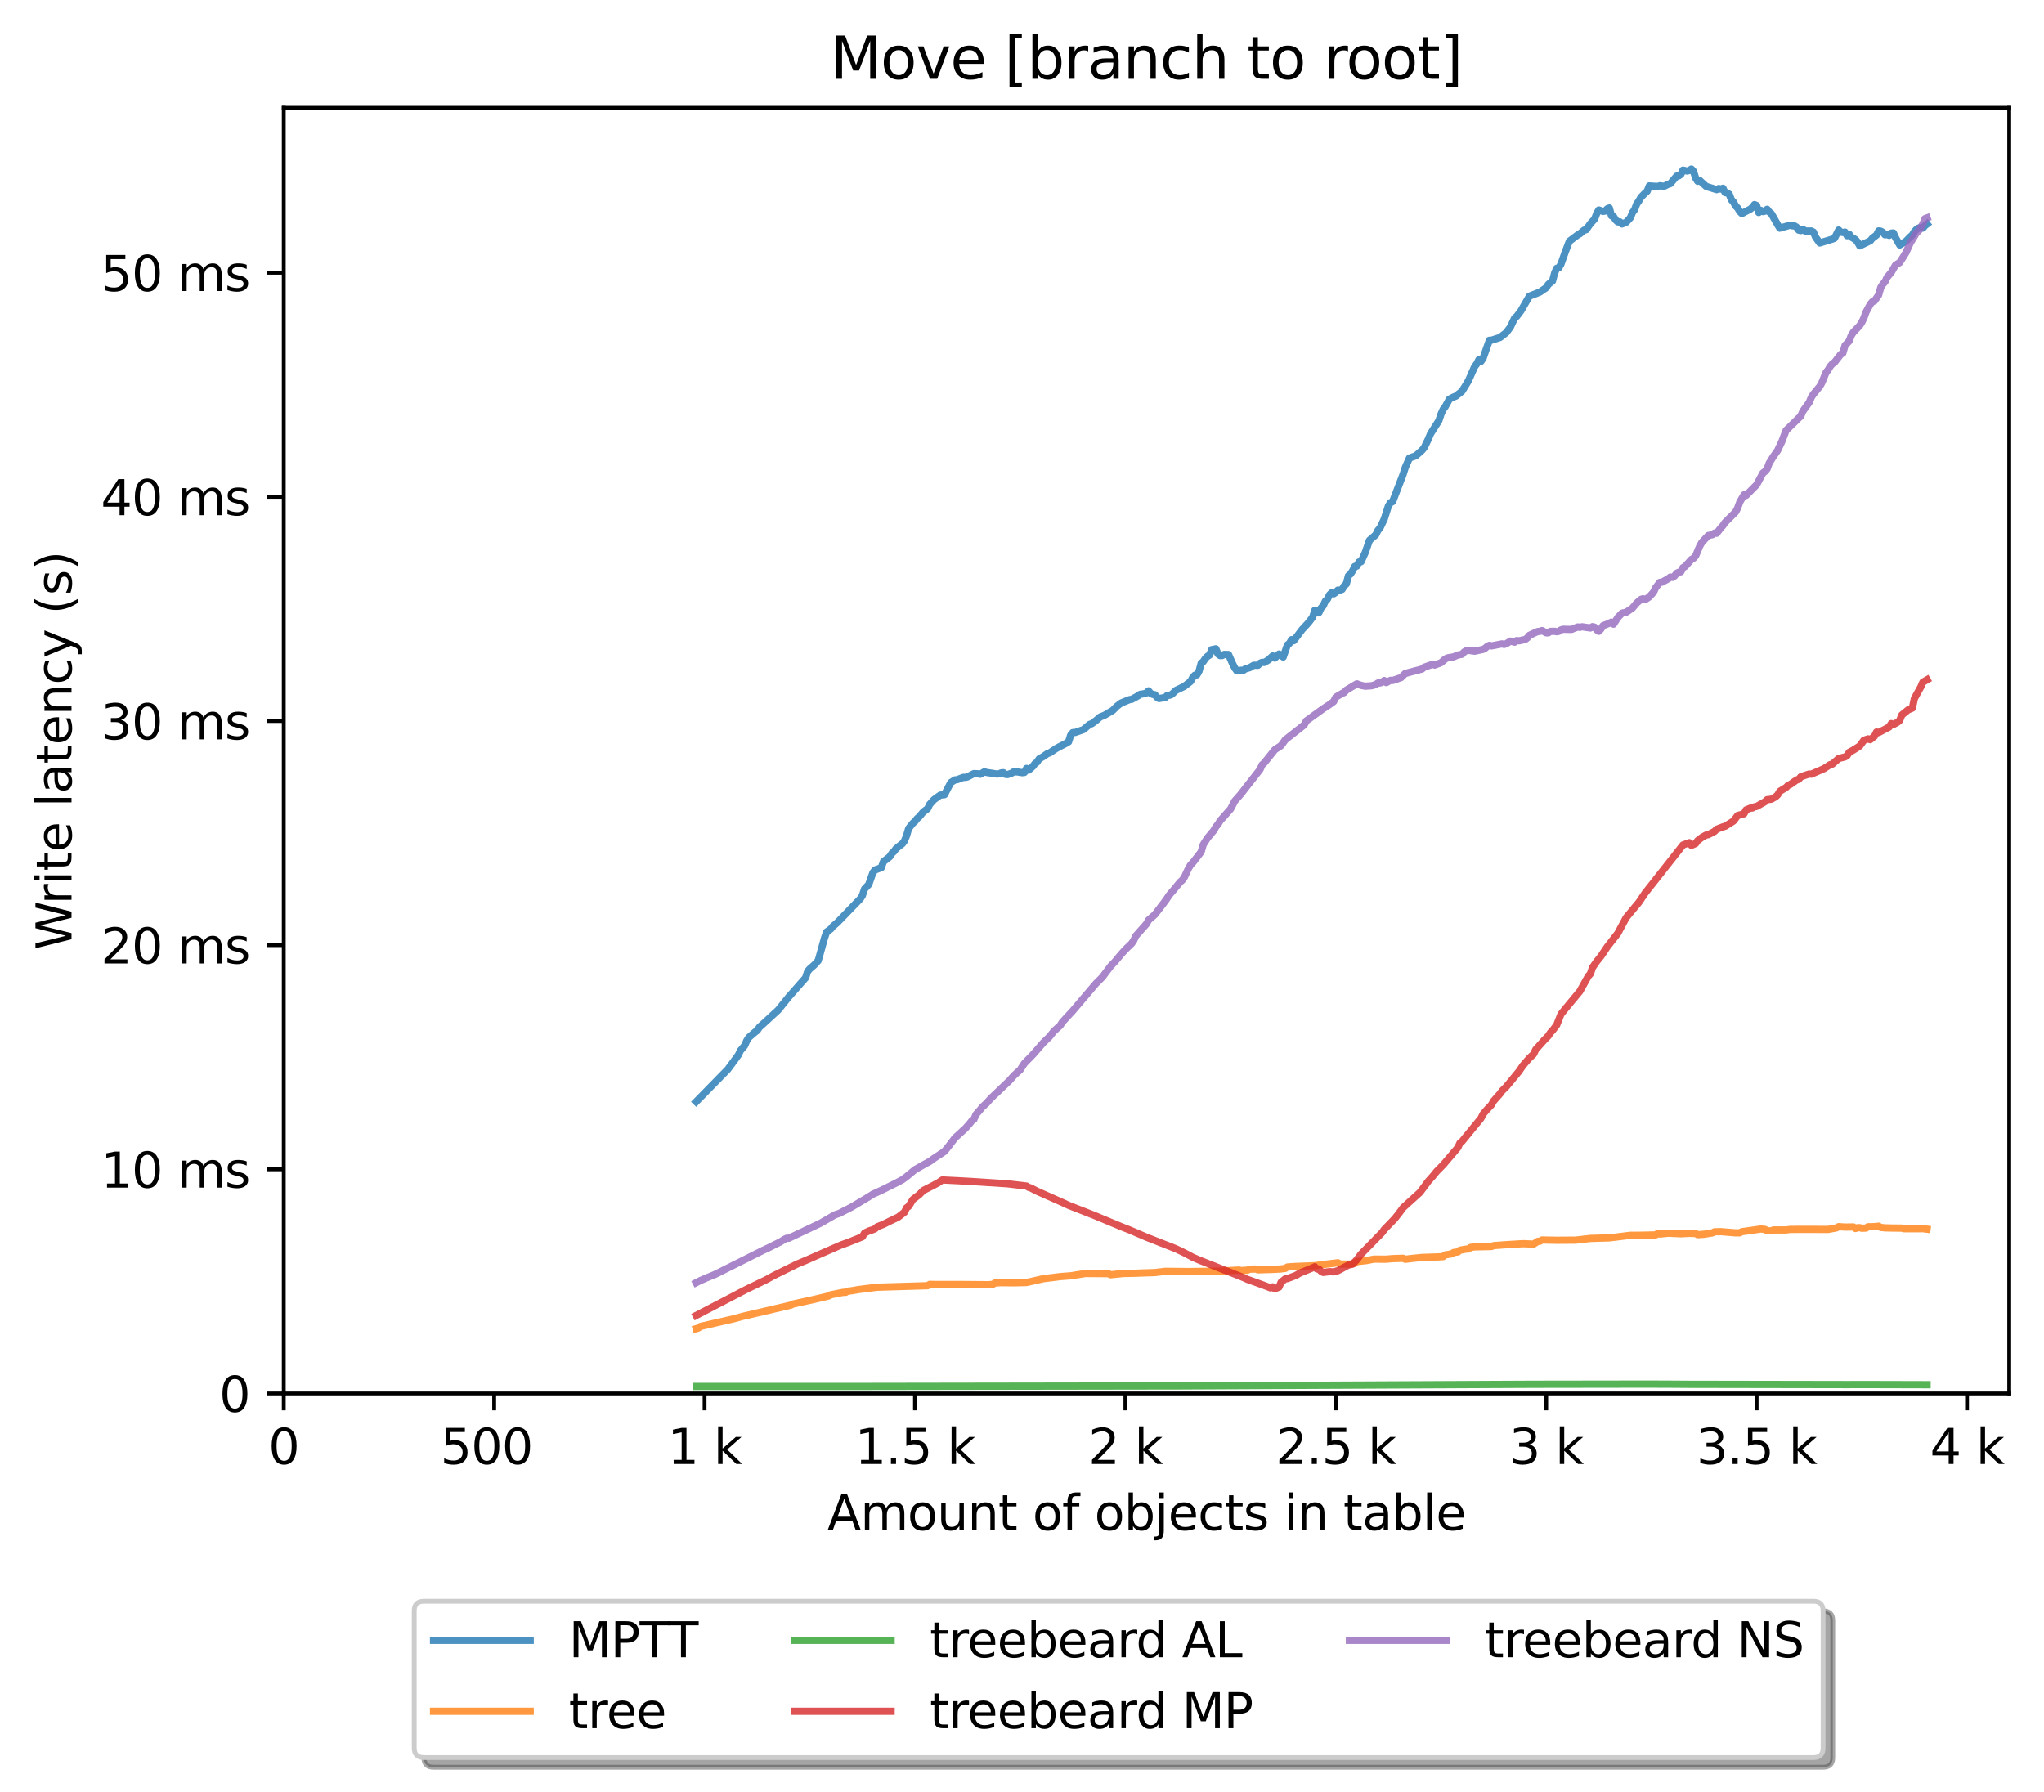 <?xml version="1.0" encoding="utf-8" standalone="no"?>
<!DOCTYPE svg PUBLIC "-//W3C//DTD SVG 1.1//EN"
  "http://www.w3.org/Graphics/SVG/1.1/DTD/svg11.dtd">
<svg xmlns:xlink="http://www.w3.org/1999/xlink" width="423.051pt" height="371.002pt" viewBox="0 0 423.051 371.002" xmlns="http://www.w3.org/2000/svg" version="1.1">
 <defs>
  <style type="text/css">*{stroke-linejoin: round; stroke-linecap: butt}</style>
 </defs>
 <g id="figure_1">
  <g id="patch_1">
   <path d="M 0 371.002 
L 423.051 371.002 
L 423.051 0 
L 0 0 
z
" style="fill: #ffffff"/>
  </g>
  <g id="axes_1">
   <g id="patch_2">
    <path d="M 58.731 288.43 
L 415.851 288.43 
L 415.851 22.318 
L 58.731 22.318 
z
" style="fill: #ffffff"/>
   </g>
   <g id="matplotlib.axis_1">
    <g id="xtick_1">
     <g id="line2d_1">
      <defs>
       <path id="m2eed5eb055" d="M 0 0 
L 0 3.5 
" style="stroke: #000000; stroke-width: 0.8"/>
      </defs>
      <g>
       <use xlink:href="#m2eed5eb055" x="58.731" y="288.43" style="stroke: #000000; stroke-width: 0.8"/>
      </g>
     </g>
     <g id="text_1">
      <!-- 0 -->
      <g transform="translate(55.55 303.029) scale(0.1 -0.1)">
       <defs>
        <path id="DejaVuSans-30" d="M 2034 4250 
Q 1547 4250 1301 3770 
Q 1056 3291 1056 2328 
Q 1056 1369 1301 889 
Q 1547 409 2034 409 
Q 2525 409 2770 889 
Q 3016 1369 3016 2328 
Q 3016 3291 2770 3770 
Q 2525 4250 2034 4250 
z
M 2034 4750 
Q 2819 4750 3233 4129 
Q 3647 3509 3647 2328 
Q 3647 1150 3233 529 
Q 2819 -91 2034 -91 
Q 1250 -91 836 529 
Q 422 1150 422 2328 
Q 422 3509 836 4129 
Q 1250 4750 2034 4750 
z
" transform="scale(0.016)"/>
       </defs>
       <use xlink:href="#DejaVuSans-30"/>
      </g>
     </g>
    </g>
    <g id="xtick_2">
     <g id="line2d_2">
      <g>
       <use xlink:href="#m2eed5eb055" x="102.28" y="288.43" style="stroke: #000000; stroke-width: 0.8"/>
      </g>
     </g>
     <g id="text_2">
      <!-- 500  -->
      <g transform="translate(91.147 303.029) scale(0.1 -0.1)">
       <defs>
        <path id="DejaVuSans-35" d="M 691 4666 
L 3169 4666 
L 3169 4134 
L 1269 4134 
L 1269 2991 
Q 1406 3038 1543 3061 
Q 1681 3084 1819 3084 
Q 2600 3084 3056 2656 
Q 3513 2228 3513 1497 
Q 3513 744 3044 326 
Q 2575 -91 1722 -91 
Q 1428 -91 1123 -41 
Q 819 9 494 109 
L 494 744 
Q 775 591 1075 516 
Q 1375 441 1709 441 
Q 2250 441 2565 725 
Q 2881 1009 2881 1497 
Q 2881 1984 2565 2268 
Q 2250 2553 1709 2553 
Q 1456 2553 1204 2497 
Q 953 2441 691 2322 
L 691 4666 
z
" transform="scale(0.016)"/>
        <path id="DejaVuSans-20" transform="scale(0.016)"/>
       </defs>
       <use xlink:href="#DejaVuSans-35"/>
       <use xlink:href="#DejaVuSans-30" transform="translate(63.623 0)"/>
       <use xlink:href="#DejaVuSans-30" transform="translate(127.246 0)"/>
       <use xlink:href="#DejaVuSans-20" transform="translate(190.869 0)"/>
      </g>
     </g>
    </g>
    <g id="xtick_3">
     <g id="line2d_3">
      <g>
       <use xlink:href="#m2eed5eb055" x="145.828" y="288.43" style="stroke: #000000; stroke-width: 0.8"/>
      </g>
     </g>
     <g id="text_3">
      <!-- 1 k -->
      <g transform="translate(138.163 303.029) scale(0.1 -0.1)">
       <defs>
        <path id="DejaVuSans-31" d="M 794 531 
L 1825 531 
L 1825 4091 
L 703 3866 
L 703 4441 
L 1819 4666 
L 2450 4666 
L 2450 531 
L 3481 531 
L 3481 0 
L 794 0 
L 794 531 
z
" transform="scale(0.016)"/>
        <path id="DejaVuSans-6b" d="M 581 4863 
L 1159 4863 
L 1159 1991 
L 2875 3500 
L 3609 3500 
L 1753 1863 
L 3688 0 
L 2938 0 
L 1159 1709 
L 1159 0 
L 581 0 
L 581 4863 
z
" transform="scale(0.016)"/>
       </defs>
       <use xlink:href="#DejaVuSans-31"/>
       <use xlink:href="#DejaVuSans-20" transform="translate(63.623 0)"/>
       <use xlink:href="#DejaVuSans-6b" transform="translate(95.41 0)"/>
      </g>
     </g>
    </g>
    <g id="xtick_4">
     <g id="line2d_4">
      <g>
       <use xlink:href="#m2eed5eb055" x="189.377" y="288.43" style="stroke: #000000; stroke-width: 0.8"/>
      </g>
     </g>
     <g id="text_4">
      <!-- 1.5 k -->
      <g transform="translate(176.941 303.029) scale(0.1 -0.1)">
       <defs>
        <path id="DejaVuSans-2e" d="M 684 794 
L 1344 794 
L 1344 0 
L 684 0 
L 684 794 
z
" transform="scale(0.016)"/>
       </defs>
       <use xlink:href="#DejaVuSans-31"/>
       <use xlink:href="#DejaVuSans-2e" transform="translate(63.623 0)"/>
       <use xlink:href="#DejaVuSans-35" transform="translate(95.41 0)"/>
       <use xlink:href="#DejaVuSans-20" transform="translate(159.033 0)"/>
       <use xlink:href="#DejaVuSans-6b" transform="translate(190.82 0)"/>
      </g>
     </g>
    </g>
    <g id="xtick_5">
     <g id="line2d_5">
      <g>
       <use xlink:href="#m2eed5eb055" x="232.926" y="288.43" style="stroke: #000000; stroke-width: 0.8"/>
      </g>
     </g>
     <g id="text_5">
      <!-- 2 k -->
      <g transform="translate(225.26 303.029) scale(0.1 -0.1)">
       <defs>
        <path id="DejaVuSans-32" d="M 1228 531 
L 3431 531 
L 3431 0 
L 469 0 
L 469 531 
Q 828 903 1448 1529 
Q 2069 2156 2228 2338 
Q 2531 2678 2651 2914 
Q 2772 3150 2772 3378 
Q 2772 3750 2511 3984 
Q 2250 4219 1831 4219 
Q 1534 4219 1204 4116 
Q 875 4013 500 3803 
L 500 4441 
Q 881 4594 1212 4672 
Q 1544 4750 1819 4750 
Q 2544 4750 2975 4387 
Q 3406 4025 3406 3419 
Q 3406 3131 3298 2873 
Q 3191 2616 2906 2266 
Q 2828 2175 2409 1742 
Q 1991 1309 1228 531 
z
" transform="scale(0.016)"/>
       </defs>
       <use xlink:href="#DejaVuSans-32"/>
       <use xlink:href="#DejaVuSans-20" transform="translate(63.623 0)"/>
       <use xlink:href="#DejaVuSans-6b" transform="translate(95.41 0)"/>
      </g>
     </g>
    </g>
    <g id="xtick_6">
     <g id="line2d_6">
      <g>
       <use xlink:href="#m2eed5eb055" x="276.474" y="288.43" style="stroke: #000000; stroke-width: 0.8"/>
      </g>
     </g>
     <g id="text_6">
      <!-- 2.5 k -->
      <g transform="translate(264.038 303.029) scale(0.1 -0.1)">
       <use xlink:href="#DejaVuSans-32"/>
       <use xlink:href="#DejaVuSans-2e" transform="translate(63.623 0)"/>
       <use xlink:href="#DejaVuSans-35" transform="translate(95.41 0)"/>
       <use xlink:href="#DejaVuSans-20" transform="translate(159.033 0)"/>
       <use xlink:href="#DejaVuSans-6b" transform="translate(190.82 0)"/>
      </g>
     </g>
    </g>
    <g id="xtick_7">
     <g id="line2d_7">
      <g>
       <use xlink:href="#m2eed5eb055" x="320.023" y="288.43" style="stroke: #000000; stroke-width: 0.8"/>
      </g>
     </g>
     <g id="text_7">
      <!-- 3 k -->
      <g transform="translate(312.357 303.029) scale(0.1 -0.1)">
       <defs>
        <path id="DejaVuSans-33" d="M 2597 2516 
Q 3050 2419 3304 2112 
Q 3559 1806 3559 1356 
Q 3559 666 3084 287 
Q 2609 -91 1734 -91 
Q 1441 -91 1130 -33 
Q 819 25 488 141 
L 488 750 
Q 750 597 1062 519 
Q 1375 441 1716 441 
Q 2309 441 2620 675 
Q 2931 909 2931 1356 
Q 2931 1769 2642 2001 
Q 2353 2234 1838 2234 
L 1294 2234 
L 1294 2753 
L 1863 2753 
Q 2328 2753 2575 2939 
Q 2822 3125 2822 3475 
Q 2822 3834 2567 4026 
Q 2313 4219 1838 4219 
Q 1578 4219 1281 4162 
Q 984 4106 628 3988 
L 628 4550 
Q 988 4650 1302 4700 
Q 1616 4750 1894 4750 
Q 2613 4750 3031 4423 
Q 3450 4097 3450 3541 
Q 3450 3153 3228 2886 
Q 3006 2619 2597 2516 
z
" transform="scale(0.016)"/>
       </defs>
       <use xlink:href="#DejaVuSans-33"/>
       <use xlink:href="#DejaVuSans-20" transform="translate(63.623 0)"/>
       <use xlink:href="#DejaVuSans-6b" transform="translate(95.41 0)"/>
      </g>
     </g>
    </g>
    <g id="xtick_8">
     <g id="line2d_8">
      <g>
       <use xlink:href="#m2eed5eb055" x="363.571" y="288.43" style="stroke: #000000; stroke-width: 0.8"/>
      </g>
     </g>
     <g id="text_8">
      <!-- 3.5 k -->
      <g transform="translate(351.135 303.029) scale(0.1 -0.1)">
       <use xlink:href="#DejaVuSans-33"/>
       <use xlink:href="#DejaVuSans-2e" transform="translate(63.623 0)"/>
       <use xlink:href="#DejaVuSans-35" transform="translate(95.41 0)"/>
       <use xlink:href="#DejaVuSans-20" transform="translate(159.033 0)"/>
       <use xlink:href="#DejaVuSans-6b" transform="translate(190.82 0)"/>
      </g>
     </g>
    </g>
    <g id="xtick_9">
     <g id="line2d_9">
      <g>
       <use xlink:href="#m2eed5eb055" x="407.12" y="288.43" style="stroke: #000000; stroke-width: 0.8"/>
      </g>
     </g>
     <g id="text_9">
      <!-- 4 k -->
      <g transform="translate(399.454 303.029) scale(0.1 -0.1)">
       <defs>
        <path id="DejaVuSans-34" d="M 2419 4116 
L 825 1625 
L 2419 1625 
L 2419 4116 
z
M 2253 4666 
L 3047 4666 
L 3047 1625 
L 3713 1625 
L 3713 1100 
L 3047 1100 
L 3047 0 
L 2419 0 
L 2419 1100 
L 313 1100 
L 313 1709 
L 2253 4666 
z
" transform="scale(0.016)"/>
       </defs>
       <use xlink:href="#DejaVuSans-34"/>
       <use xlink:href="#DejaVuSans-20" transform="translate(63.623 0)"/>
       <use xlink:href="#DejaVuSans-6b" transform="translate(95.41 0)"/>
      </g>
     </g>
    </g>
    <g id="text_10">
     <!-- Amount of objects in table -->
     <g transform="translate(171.233 316.707) scale(0.1 -0.1)">
      <defs>
       <path id="DejaVuSans-41" d="M 2188 4044 
L 1331 1722 
L 3047 1722 
L 2188 4044 
z
M 1831 4666 
L 2547 4666 
L 4325 0 
L 3669 0 
L 3244 1197 
L 1141 1197 
L 716 0 
L 50 0 
L 1831 4666 
z
" transform="scale(0.016)"/>
       <path id="DejaVuSans-6d" d="M 3328 2828 
Q 3544 3216 3844 3400 
Q 4144 3584 4550 3584 
Q 5097 3584 5394 3201 
Q 5691 2819 5691 2113 
L 5691 0 
L 5113 0 
L 5113 2094 
Q 5113 2597 4934 2840 
Q 4756 3084 4391 3084 
Q 3944 3084 3684 2787 
Q 3425 2491 3425 1978 
L 3425 0 
L 2847 0 
L 2847 2094 
Q 2847 2600 2669 2842 
Q 2491 3084 2119 3084 
Q 1678 3084 1418 2786 
Q 1159 2488 1159 1978 
L 1159 0 
L 581 0 
L 581 3500 
L 1159 3500 
L 1159 2956 
Q 1356 3278 1631 3431 
Q 1906 3584 2284 3584 
Q 2666 3584 2933 3390 
Q 3200 3197 3328 2828 
z
" transform="scale(0.016)"/>
       <path id="DejaVuSans-6f" d="M 1959 3097 
Q 1497 3097 1228 2736 
Q 959 2375 959 1747 
Q 959 1119 1226 758 
Q 1494 397 1959 397 
Q 2419 397 2687 759 
Q 2956 1122 2956 1747 
Q 2956 2369 2687 2733 
Q 2419 3097 1959 3097 
z
M 1959 3584 
Q 2709 3584 3137 3096 
Q 3566 2609 3566 1747 
Q 3566 888 3137 398 
Q 2709 -91 1959 -91 
Q 1206 -91 779 398 
Q 353 888 353 1747 
Q 353 2609 779 3096 
Q 1206 3584 1959 3584 
z
" transform="scale(0.016)"/>
       <path id="DejaVuSans-75" d="M 544 1381 
L 544 3500 
L 1119 3500 
L 1119 1403 
Q 1119 906 1312 657 
Q 1506 409 1894 409 
Q 2359 409 2629 706 
Q 2900 1003 2900 1516 
L 2900 3500 
L 3475 3500 
L 3475 0 
L 2900 0 
L 2900 538 
Q 2691 219 2414 64 
Q 2138 -91 1772 -91 
Q 1169 -91 856 284 
Q 544 659 544 1381 
z
M 1991 3584 
L 1991 3584 
z
" transform="scale(0.016)"/>
       <path id="DejaVuSans-6e" d="M 3513 2113 
L 3513 0 
L 2938 0 
L 2938 2094 
Q 2938 2591 2744 2837 
Q 2550 3084 2163 3084 
Q 1697 3084 1428 2787 
Q 1159 2491 1159 1978 
L 1159 0 
L 581 0 
L 581 3500 
L 1159 3500 
L 1159 2956 
Q 1366 3272 1645 3428 
Q 1925 3584 2291 3584 
Q 2894 3584 3203 3211 
Q 3513 2838 3513 2113 
z
" transform="scale(0.016)"/>
       <path id="DejaVuSans-74" d="M 1172 4494 
L 1172 3500 
L 2356 3500 
L 2356 3053 
L 1172 3053 
L 1172 1153 
Q 1172 725 1289 603 
Q 1406 481 1766 481 
L 2356 481 
L 2356 0 
L 1766 0 
Q 1100 0 847 248 
Q 594 497 594 1153 
L 594 3053 
L 172 3053 
L 172 3500 
L 594 3500 
L 594 4494 
L 1172 4494 
z
" transform="scale(0.016)"/>
       <path id="DejaVuSans-66" d="M 2375 4863 
L 2375 4384 
L 1825 4384 
Q 1516 4384 1395 4259 
Q 1275 4134 1275 3809 
L 1275 3500 
L 2222 3500 
L 2222 3053 
L 1275 3053 
L 1275 0 
L 697 0 
L 697 3053 
L 147 3053 
L 147 3500 
L 697 3500 
L 697 3744 
Q 697 4328 969 4595 
Q 1241 4863 1831 4863 
L 2375 4863 
z
" transform="scale(0.016)"/>
       <path id="DejaVuSans-62" d="M 3116 1747 
Q 3116 2381 2855 2742 
Q 2594 3103 2138 3103 
Q 1681 3103 1420 2742 
Q 1159 2381 1159 1747 
Q 1159 1113 1420 752 
Q 1681 391 2138 391 
Q 2594 391 2855 752 
Q 3116 1113 3116 1747 
z
M 1159 2969 
Q 1341 3281 1617 3432 
Q 1894 3584 2278 3584 
Q 2916 3584 3314 3078 
Q 3713 2572 3713 1747 
Q 3713 922 3314 415 
Q 2916 -91 2278 -91 
Q 1894 -91 1617 61 
Q 1341 213 1159 525 
L 1159 0 
L 581 0 
L 581 4863 
L 1159 4863 
L 1159 2969 
z
" transform="scale(0.016)"/>
       <path id="DejaVuSans-6a" d="M 603 3500 
L 1178 3500 
L 1178 -63 
Q 1178 -731 923 -1031 
Q 669 -1331 103 -1331 
L -116 -1331 
L -116 -844 
L 38 -844 
Q 366 -844 484 -692 
Q 603 -541 603 -63 
L 603 3500 
z
M 603 4863 
L 1178 4863 
L 1178 4134 
L 603 4134 
L 603 4863 
z
" transform="scale(0.016)"/>
       <path id="DejaVuSans-65" d="M 3597 1894 
L 3597 1613 
L 953 1613 
Q 991 1019 1311 708 
Q 1631 397 2203 397 
Q 2534 397 2845 478 
Q 3156 559 3463 722 
L 3463 178 
Q 3153 47 2828 -22 
Q 2503 -91 2169 -91 
Q 1331 -91 842 396 
Q 353 884 353 1716 
Q 353 2575 817 3079 
Q 1281 3584 2069 3584 
Q 2775 3584 3186 3129 
Q 3597 2675 3597 1894 
z
M 3022 2063 
Q 3016 2534 2758 2815 
Q 2500 3097 2075 3097 
Q 1594 3097 1305 2825 
Q 1016 2553 972 2059 
L 3022 2063 
z
" transform="scale(0.016)"/>
       <path id="DejaVuSans-63" d="M 3122 3366 
L 3122 2828 
Q 2878 2963 2633 3030 
Q 2388 3097 2138 3097 
Q 1578 3097 1268 2742 
Q 959 2388 959 1747 
Q 959 1106 1268 751 
Q 1578 397 2138 397 
Q 2388 397 2633 464 
Q 2878 531 3122 666 
L 3122 134 
Q 2881 22 2623 -34 
Q 2366 -91 2075 -91 
Q 1284 -91 818 406 
Q 353 903 353 1747 
Q 353 2603 823 3093 
Q 1294 3584 2113 3584 
Q 2378 3584 2631 3529 
Q 2884 3475 3122 3366 
z
" transform="scale(0.016)"/>
       <path id="DejaVuSans-73" d="M 2834 3397 
L 2834 2853 
Q 2591 2978 2328 3040 
Q 2066 3103 1784 3103 
Q 1356 3103 1142 2972 
Q 928 2841 928 2578 
Q 928 2378 1081 2264 
Q 1234 2150 1697 2047 
L 1894 2003 
Q 2506 1872 2764 1633 
Q 3022 1394 3022 966 
Q 3022 478 2636 193 
Q 2250 -91 1575 -91 
Q 1294 -91 989 -36 
Q 684 19 347 128 
L 347 722 
Q 666 556 975 473 
Q 1284 391 1588 391 
Q 1994 391 2212 530 
Q 2431 669 2431 922 
Q 2431 1156 2273 1281 
Q 2116 1406 1581 1522 
L 1381 1569 
Q 847 1681 609 1914 
Q 372 2147 372 2553 
Q 372 3047 722 3315 
Q 1072 3584 1716 3584 
Q 2034 3584 2315 3537 
Q 2597 3491 2834 3397 
z
" transform="scale(0.016)"/>
       <path id="DejaVuSans-69" d="M 603 3500 
L 1178 3500 
L 1178 0 
L 603 0 
L 603 3500 
z
M 603 4863 
L 1178 4863 
L 1178 4134 
L 603 4134 
L 603 4863 
z
" transform="scale(0.016)"/>
       <path id="DejaVuSans-61" d="M 2194 1759 
Q 1497 1759 1228 1600 
Q 959 1441 959 1056 
Q 959 750 1161 570 
Q 1363 391 1709 391 
Q 2188 391 2477 730 
Q 2766 1069 2766 1631 
L 2766 1759 
L 2194 1759 
z
M 3341 1997 
L 3341 0 
L 2766 0 
L 2766 531 
Q 2569 213 2275 61 
Q 1981 -91 1556 -91 
Q 1019 -91 701 211 
Q 384 513 384 1019 
Q 384 1609 779 1909 
Q 1175 2209 1959 2209 
L 2766 2209 
L 2766 2266 
Q 2766 2663 2505 2880 
Q 2244 3097 1772 3097 
Q 1472 3097 1187 3025 
Q 903 2953 641 2809 
L 641 3341 
Q 956 3463 1253 3523 
Q 1550 3584 1831 3584 
Q 2591 3584 2966 3190 
Q 3341 2797 3341 1997 
z
" transform="scale(0.016)"/>
       <path id="DejaVuSans-6c" d="M 603 4863 
L 1178 4863 
L 1178 0 
L 603 0 
L 603 4863 
z
" transform="scale(0.016)"/>
      </defs>
      <use xlink:href="#DejaVuSans-41"/>
      <use xlink:href="#DejaVuSans-6d" transform="translate(68.408 0)"/>
      <use xlink:href="#DejaVuSans-6f" transform="translate(165.82 0)"/>
      <use xlink:href="#DejaVuSans-75" transform="translate(227.002 0)"/>
      <use xlink:href="#DejaVuSans-6e" transform="translate(290.381 0)"/>
      <use xlink:href="#DejaVuSans-74" transform="translate(353.76 0)"/>
      <use xlink:href="#DejaVuSans-20" transform="translate(392.969 0)"/>
      <use xlink:href="#DejaVuSans-6f" transform="translate(424.756 0)"/>
      <use xlink:href="#DejaVuSans-66" transform="translate(485.938 0)"/>
      <use xlink:href="#DejaVuSans-20" transform="translate(521.143 0)"/>
      <use xlink:href="#DejaVuSans-6f" transform="translate(552.93 0)"/>
      <use xlink:href="#DejaVuSans-62" transform="translate(614.111 0)"/>
      <use xlink:href="#DejaVuSans-6a" transform="translate(677.588 0)"/>
      <use xlink:href="#DejaVuSans-65" transform="translate(705.371 0)"/>
      <use xlink:href="#DejaVuSans-63" transform="translate(766.895 0)"/>
      <use xlink:href="#DejaVuSans-74" transform="translate(821.875 0)"/>
      <use xlink:href="#DejaVuSans-73" transform="translate(861.084 0)"/>
      <use xlink:href="#DejaVuSans-20" transform="translate(913.184 0)"/>
      <use xlink:href="#DejaVuSans-69" transform="translate(944.971 0)"/>
      <use xlink:href="#DejaVuSans-6e" transform="translate(972.754 0)"/>
      <use xlink:href="#DejaVuSans-20" transform="translate(1036.133 0)"/>
      <use xlink:href="#DejaVuSans-74" transform="translate(1067.92 0)"/>
      <use xlink:href="#DejaVuSans-61" transform="translate(1107.129 0)"/>
      <use xlink:href="#DejaVuSans-62" transform="translate(1168.408 0)"/>
      <use xlink:href="#DejaVuSans-6c" transform="translate(1231.885 0)"/>
      <use xlink:href="#DejaVuSans-65" transform="translate(1259.668 0)"/>
     </g>
    </g>
   </g>
   <g id="matplotlib.axis_2">
    <g id="ytick_1">
     <g id="line2d_10">
      <defs>
       <path id="m682ba3d3ec" d="M 0 0 
L -3.5 0 
" style="stroke: #000000; stroke-width: 0.8"/>
      </defs>
      <g>
       <use xlink:href="#m682ba3d3ec" x="58.731" y="288.43" style="stroke: #000000; stroke-width: 0.8"/>
      </g>
     </g>
     <g id="text_11">
      <!-- 0 -->
      <g transform="translate(45.369 292.229) scale(0.1 -0.1)">
       <use xlink:href="#DejaVuSans-30"/>
      </g>
     </g>
    </g>
    <g id="ytick_2">
     <g id="line2d_11">
      <g>
       <use xlink:href="#m682ba3d3ec" x="58.731" y="242.033" style="stroke: #000000; stroke-width: 0.8"/>
      </g>
     </g>
     <g id="text_12">
      <!-- 10 ms -->
      <g transform="translate(20.878 245.832) scale(0.1 -0.1)">
       <use xlink:href="#DejaVuSans-31"/>
       <use xlink:href="#DejaVuSans-30" transform="translate(63.623 0)"/>
       <use xlink:href="#DejaVuSans-20" transform="translate(127.246 0)"/>
       <use xlink:href="#DejaVuSans-6d" transform="translate(159.033 0)"/>
       <use xlink:href="#DejaVuSans-73" transform="translate(256.445 0)"/>
      </g>
     </g>
    </g>
    <g id="ytick_3">
     <g id="line2d_12">
      <g>
       <use xlink:href="#m682ba3d3ec" x="58.731" y="195.636" style="stroke: #000000; stroke-width: 0.8"/>
      </g>
     </g>
     <g id="text_13">
      <!-- 20 ms -->
      <g transform="translate(20.878 199.435) scale(0.1 -0.1)">
       <use xlink:href="#DejaVuSans-32"/>
       <use xlink:href="#DejaVuSans-30" transform="translate(63.623 0)"/>
       <use xlink:href="#DejaVuSans-20" transform="translate(127.246 0)"/>
       <use xlink:href="#DejaVuSans-6d" transform="translate(159.033 0)"/>
       <use xlink:href="#DejaVuSans-73" transform="translate(256.445 0)"/>
      </g>
     </g>
    </g>
    <g id="ytick_4">
     <g id="line2d_13">
      <g>
       <use xlink:href="#m682ba3d3ec" x="58.731" y="149.239" style="stroke: #000000; stroke-width: 0.8"/>
      </g>
     </g>
     <g id="text_14">
      <!-- 30 ms -->
      <g transform="translate(20.878 153.038) scale(0.1 -0.1)">
       <use xlink:href="#DejaVuSans-33"/>
       <use xlink:href="#DejaVuSans-30" transform="translate(63.623 0)"/>
       <use xlink:href="#DejaVuSans-20" transform="translate(127.246 0)"/>
       <use xlink:href="#DejaVuSans-6d" transform="translate(159.033 0)"/>
       <use xlink:href="#DejaVuSans-73" transform="translate(256.445 0)"/>
      </g>
     </g>
    </g>
    <g id="ytick_5">
     <g id="line2d_14">
      <g>
       <use xlink:href="#m682ba3d3ec" x="58.731" y="102.841" style="stroke: #000000; stroke-width: 0.8"/>
      </g>
     </g>
     <g id="text_15">
      <!-- 40 ms -->
      <g transform="translate(20.878 106.641) scale(0.1 -0.1)">
       <use xlink:href="#DejaVuSans-34"/>
       <use xlink:href="#DejaVuSans-30" transform="translate(63.623 0)"/>
       <use xlink:href="#DejaVuSans-20" transform="translate(127.246 0)"/>
       <use xlink:href="#DejaVuSans-6d" transform="translate(159.033 0)"/>
       <use xlink:href="#DejaVuSans-73" transform="translate(256.445 0)"/>
      </g>
     </g>
    </g>
    <g id="ytick_6">
     <g id="line2d_15">
      <g>
       <use xlink:href="#m682ba3d3ec" x="58.731" y="56.444" style="stroke: #000000; stroke-width: 0.8"/>
      </g>
     </g>
     <g id="text_16">
      <!-- 50 ms -->
      <g transform="translate(20.878 60.243) scale(0.1 -0.1)">
       <use xlink:href="#DejaVuSans-35"/>
       <use xlink:href="#DejaVuSans-30" transform="translate(63.623 0)"/>
       <use xlink:href="#DejaVuSans-20" transform="translate(127.246 0)"/>
       <use xlink:href="#DejaVuSans-6d" transform="translate(159.033 0)"/>
       <use xlink:href="#DejaVuSans-73" transform="translate(256.445 0)"/>
      </g>
     </g>
    </g>
    <g id="text_17">
     <!-- Write latency (s) -->
     <g transform="translate(14.798 196.626) rotate(-90) scale(0.1 -0.1)">
      <defs>
       <path id="DejaVuSans-57" d="M 213 4666 
L 850 4666 
L 1831 722 
L 2809 4666 
L 3519 4666 
L 4500 722 
L 5478 4666 
L 6119 4666 
L 4947 0 
L 4153 0 
L 3169 4050 
L 2175 0 
L 1381 0 
L 213 4666 
z
" transform="scale(0.016)"/>
       <path id="DejaVuSans-72" d="M 2631 2963 
Q 2534 3019 2420 3045 
Q 2306 3072 2169 3072 
Q 1681 3072 1420 2755 
Q 1159 2438 1159 1844 
L 1159 0 
L 581 0 
L 581 3500 
L 1159 3500 
L 1159 2956 
Q 1341 3275 1631 3429 
Q 1922 3584 2338 3584 
Q 2397 3584 2469 3576 
Q 2541 3569 2628 3553 
L 2631 2963 
z
" transform="scale(0.016)"/>
       <path id="DejaVuSans-79" d="M 2059 -325 
Q 1816 -950 1584 -1140 
Q 1353 -1331 966 -1331 
L 506 -1331 
L 506 -850 
L 844 -850 
Q 1081 -850 1212 -737 
Q 1344 -625 1503 -206 
L 1606 56 
L 191 3500 
L 800 3500 
L 1894 763 
L 2988 3500 
L 3597 3500 
L 2059 -325 
z
" transform="scale(0.016)"/>
       <path id="DejaVuSans-28" d="M 1984 4856 
Q 1566 4138 1362 3434 
Q 1159 2731 1159 2009 
Q 1159 1288 1364 580 
Q 1569 -128 1984 -844 
L 1484 -844 
Q 1016 -109 783 600 
Q 550 1309 550 2009 
Q 550 2706 781 3412 
Q 1013 4119 1484 4856 
L 1984 4856 
z
" transform="scale(0.016)"/>
       <path id="DejaVuSans-29" d="M 513 4856 
L 1013 4856 
Q 1481 4119 1714 3412 
Q 1947 2706 1947 2009 
Q 1947 1309 1714 600 
Q 1481 -109 1013 -844 
L 513 -844 
Q 928 -128 1133 580 
Q 1338 1288 1338 2009 
Q 1338 2731 1133 3434 
Q 928 4138 513 4856 
z
" transform="scale(0.016)"/>
      </defs>
      <use xlink:href="#DejaVuSans-57"/>
      <use xlink:href="#DejaVuSans-72" transform="translate(94.377 0)"/>
      <use xlink:href="#DejaVuSans-69" transform="translate(135.49 0)"/>
      <use xlink:href="#DejaVuSans-74" transform="translate(163.273 0)"/>
      <use xlink:href="#DejaVuSans-65" transform="translate(202.482 0)"/>
      <use xlink:href="#DejaVuSans-20" transform="translate(264.006 0)"/>
      <use xlink:href="#DejaVuSans-6c" transform="translate(295.793 0)"/>
      <use xlink:href="#DejaVuSans-61" transform="translate(323.576 0)"/>
      <use xlink:href="#DejaVuSans-74" transform="translate(384.855 0)"/>
      <use xlink:href="#DejaVuSans-65" transform="translate(424.064 0)"/>
      <use xlink:href="#DejaVuSans-6e" transform="translate(485.588 0)"/>
      <use xlink:href="#DejaVuSans-63" transform="translate(548.967 0)"/>
      <use xlink:href="#DejaVuSans-79" transform="translate(603.947 0)"/>
      <use xlink:href="#DejaVuSans-20" transform="translate(663.127 0)"/>
      <use xlink:href="#DejaVuSans-28" transform="translate(694.914 0)"/>
      <use xlink:href="#DejaVuSans-73" transform="translate(733.928 0)"/>
      <use xlink:href="#DejaVuSans-29" transform="translate(786.027 0)"/>
     </g>
    </g>
   </g>
   <g id="line2d_16">
    <path d="M 144.086 228.049 
L 150.619 221.372 
L 152.796 218.414 
L 153.232 217.491 
L 154.103 216.457 
L 154.538 215.455 
L 154.974 214.754 
L 156.28 213.623 
L 156.716 213.317 
L 157.151 212.652 
L 158.022 211.87 
L 161.07 209.065 
L 163.248 206.355 
L 166.732 202.404 
L 167.167 201.057 
L 167.603 200.549 
L 168.474 199.795 
L 169.345 198.854 
L 170.651 194.161 
L 171.087 192.91 
L 171.958 192.285 
L 172.393 191.734 
L 173.264 191.004 
L 178.054 186.043 
L 178.49 185.383 
L 178.925 184.025 
L 179.796 183.095 
L 180.667 180.643 
L 181.103 180.08 
L 182.409 179.609 
L 182.845 178.349 
L 184.151 177.345 
L 184.587 176.642 
L 185.022 176.257 
L 185.458 175.66 
L 186.329 174.97 
L 186.764 174.646 
L 187.2 174.051 
L 187.635 172.96 
L 188.07 171.486 
L 188.941 170.388 
L 189.377 170.016 
L 189.812 169.441 
L 190.248 169.072 
L 191.119 168.027 
L 191.99 167.389 
L 192.425 166.488 
L 193.296 165.53 
L 194.603 164.579 
L 195.474 164.5 
L 196.78 161.992 
L 197.651 161.43 
L 198.087 161.396 
L 199.393 160.901 
L 199.829 160.914 
L 200.264 160.803 
L 201.571 160.127 
L 202.442 160.172 
L 202.877 160.266 
L 203.748 159.752 
L 204.183 159.89 
L 205.054 160.018 
L 206.361 160.222 
L 206.796 160.174 
L 207.232 159.975 
L 207.667 159.937 
L 208.103 160.284 
L 208.538 160.33 
L 209.409 160.022 
L 209.845 159.735 
L 210.716 159.804 
L 211.587 159.944 
L 212.022 159.893 
L 212.458 159.062 
L 212.893 159.42 
L 213.764 158.653 
L 214.2 158.071 
L 214.635 157.765 
L 215.071 157.089 
L 215.942 156.59 
L 216.813 155.979 
L 217.248 155.842 
L 218.554 154.967 
L 219.425 154.488 
L 220.296 154.052 
L 221.167 153.548 
L 221.603 152.151 
L 222.038 151.633 
L 222.474 151.63 
L 224.216 151.032 
L 225.522 149.937 
L 225.958 149.801 
L 226.829 149.156 
L 227.7 148.407 
L 228.571 148.066 
L 230.313 147.041 
L 231.184 146.168 
L 232.055 145.507 
L 233.796 144.811 
L 234.232 144.753 
L 235.538 144.032 
L 235.974 143.718 
L 236.845 143.588 
L 237.28 143.438 
L 237.716 143.002 
L 238.151 143.512 
L 238.587 143.738 
L 239.022 143.797 
L 239.458 144.335 
L 239.893 144.588 
L 241.2 144.357 
L 241.635 143.903 
L 242.071 143.91 
L 242.506 143.745 
L 243.377 142.904 
L 245.119 142.064 
L 246.426 141.042 
L 246.861 140.224 
L 247.297 139.756 
L 247.732 139.684 
L 248.168 138.922 
L 248.603 137.3 
L 249.038 136.953 
L 249.474 136.295 
L 249.909 135.854 
L 250.345 135.603 
L 250.78 134.48 
L 251.651 134.299 
L 252.087 135.384 
L 252.522 135.702 
L 252.958 135.693 
L 253.393 135.458 
L 254.264 135.484 
L 255.135 137.437 
L 255.571 138.284 
L 256.006 138.877 
L 256.442 138.86 
L 256.877 138.725 
L 257.313 138.762 
L 257.748 138.458 
L 258.619 138.217 
L 259.49 137.7 
L 260.361 137.718 
L 260.797 137.27 
L 261.232 137.091 
L 261.668 137.119 
L 262.539 136.601 
L 263.41 135.774 
L 263.845 136.221 
L 264.716 135.381 
L 265.587 136 
L 266.458 133.496 
L 266.893 133.168 
L 267.329 132.401 
L 267.764 132.628 
L 269.506 130.311 
L 270.813 128.899 
L 271.684 127.75 
L 272.119 126.326 
L 272.555 126.34 
L 272.99 126.793 
L 273.426 125.845 
L 273.861 125.415 
L 274.297 124.435 
L 274.732 124.034 
L 275.168 123.128 
L 275.603 122.693 
L 276.039 122.917 
L 276.474 122.626 
L 276.91 122.142 
L 277.345 122.146 
L 277.781 121.999 
L 278.216 121.258 
L 278.651 120.877 
L 279.087 119.182 
L 279.522 118.817 
L 279.958 118.136 
L 280.393 117.245 
L 280.829 117.179 
L 281.264 116.331 
L 281.7 116.282 
L 282.571 114.357 
L 283.442 111.842 
L 284.748 110.706 
L 285.184 109.799 
L 285.619 109.306 
L 286.49 107.461 
L 287.361 104.737 
L 287.797 104.029 
L 288.232 103.834 
L 289.103 101.577 
L 290.41 98.177 
L 290.845 96.79 
L 291.716 94.813 
L 292.587 94.507 
L 293.023 94.356 
L 294.329 93.193 
L 294.764 92.664 
L 295.635 90.879 
L 296.071 89.812 
L 297.813 87.055 
L 298.248 85.722 
L 298.684 84.751 
L 299.119 84.185 
L 299.99 82.613 
L 300.861 82.166 
L 301.297 82.01 
L 302.603 80.972 
L 303.91 78.835 
L 305.216 75.874 
L 305.652 75.32 
L 306.087 74.449 
L 306.523 74.805 
L 306.958 74.153 
L 307.829 71.649 
L 308.265 70.431 
L 308.7 70.426 
L 309.571 70.142 
L 310.442 69.866 
L 311.748 68.855 
L 312.619 67.696 
L 313.49 65.836 
L 313.926 65.485 
L 314.797 64.331 
L 316.539 61.308 
L 318.716 60.457 
L 320.023 59.554 
L 320.458 58.862 
L 321.329 58.166 
L 321.765 56.512 
L 322.2 55.526 
L 322.636 55.435 
L 323.071 54.676 
L 323.942 52.22 
L 324.813 49.929 
L 326.555 48.622 
L 326.99 48.388 
L 327.861 47.641 
L 328.297 47.544 
L 329.168 46.292 
L 330.039 45.336 
L 330.474 44.197 
L 330.91 43.466 
L 331.781 43.757 
L 332.216 43.698 
L 332.652 43.225 
L 333.087 43.048 
L 333.523 44.672 
L 333.958 44.825 
L 334.394 45.53 
L 334.829 45.93 
L 335.265 45.929 
L 335.7 46.364 
L 336.571 46.011 
L 337.442 45.074 
L 337.878 43.993 
L 338.313 43.407 
L 338.749 42.225 
L 339.184 41.631 
L 339.619 40.849 
L 340.49 39.967 
L 340.926 39.573 
L 341.361 38.48 
L 342.232 38.544 
L 343.103 38.596 
L 343.539 38.45 
L 344.41 38.563 
L 345.281 38.132 
L 345.716 38.003 
L 346.587 36.967 
L 347.023 36.449 
L 347.458 36.4 
L 347.894 36.098 
L 348.329 35.214 
L 349.2 35.408 
L 349.636 35.293 
L 350.071 34.99 
L 350.507 35.455 
L 350.942 36.842 
L 351.378 37.519 
L 351.813 37.376 
L 353.12 38.577 
L 355.297 39.259 
L 355.732 39.022 
L 356.168 39.15 
L 356.603 38.968 
L 357.039 39.869 
L 357.474 39.952 
L 357.91 40.217 
L 358.345 41.368 
L 358.781 41.812 
L 359.216 42.633 
L 359.652 43.064 
L 360.087 43.799 
L 360.523 44.217 
L 361.394 43.737 
L 362.265 43.295 
L 362.7 42.924 
L 363.136 42.348 
L 363.571 42.541 
L 364.007 43.996 
L 364.442 43.535 
L 364.878 43.804 
L 365.313 43.71 
L 365.749 43.318 
L 366.184 43.885 
L 366.62 44.222 
L 367.926 46.516 
L 368.362 47.23 
L 370.539 46.601 
L 370.974 46.746 
L 371.41 46.76 
L 371.845 47.021 
L 372.281 47.634 
L 372.716 47.734 
L 373.152 47.457 
L 373.587 47.816 
L 374.894 47.816 
L 375.329 48.038 
L 375.765 49.075 
L 376.636 50.296 
L 379.249 49.494 
L 379.684 49.323 
L 380.555 47.611 
L 380.991 48.054 
L 381.426 48.131 
L 381.862 48.037 
L 382.297 48.79 
L 382.733 48.485 
L 383.168 49.084 
L 384.039 49.597 
L 384.475 50.127 
L 384.91 50.895 
L 386.652 50.048 
L 387.087 49.849 
L 387.523 49.32 
L 388.394 48.655 
L 388.829 47.792 
L 389.265 47.844 
L 389.7 48.097 
L 390.136 48.607 
L 390.571 48.548 
L 391.007 48.725 
L 391.442 48.258 
L 391.878 48.217 
L 392.313 49.188 
L 393.184 50.712 
L 394.491 49.928 
L 395.362 49.03 
L 395.797 48.656 
L 396.233 47.933 
L 396.668 47.464 
L 397.104 47.198 
L 397.539 47.133 
L 397.975 47.218 
L 398.41 46.704 
L 398.846 46.364 
L 398.846 46.364 
" clip-path="url(#p3d7ea3ce53)" style="fill: none; stroke: #1f77b4; stroke-opacity: 0.8; stroke-width: 1.5; stroke-linecap: square"/>
   </g>
   <g id="line2d_17">
    <path d="M 144.086 275.031 
L 144.522 274.913 
L 144.957 274.563 
L 151.925 272.969 
L 153.667 272.489 
L 163.248 270.255 
L 163.683 270.16 
L 164.119 269.93 
L 168.474 268.973 
L 171.522 268.257 
L 171.958 268.011 
L 174.57 267.493 
L 175.006 267.513 
L 175.441 267.273 
L 176.312 267.165 
L 177.619 266.937 
L 181.538 266.442 
L 191.99 266.129 
L 192.425 265.846 
L 193.732 265.876 
L 197.216 265.878 
L 198.087 265.868 
L 204.619 265.922 
L 205.49 265.842 
L 205.925 265.562 
L 207.232 265.499 
L 209.845 265.53 
L 212.458 265.469 
L 215.942 264.679 
L 219.425 264.244 
L 221.603 264.08 
L 224.651 263.598 
L 229.006 263.629 
L 229.442 263.643 
L 229.877 263.858 
L 232.49 263.602 
L 235.103 263.544 
L 236.845 263.477 
L 239.022 263.409 
L 241.2 263.15 
L 245.99 263.201 
L 252.087 263.115 
L 256.442 262.891 
L 256.877 262.994 
L 258.184 262.912 
L 258.619 262.709 
L 259.926 262.675 
L 260.361 262.843 
L 263.845 262.738 
L 265.151 262.655 
L 266.022 262.541 
L 266.458 262.257 
L 267.764 262.157 
L 272.119 261.985 
L 273.426 261.8 
L 276.91 261.384 
L 277.345 261.646 
L 279.087 261.666 
L 279.522 261.653 
L 280.393 261.477 
L 280.829 261.152 
L 283.006 260.9 
L 284.313 260.631 
L 286.926 260.636 
L 288.232 260.524 
L 290.41 260.454 
L 290.845 260.66 
L 292.152 260.499 
L 294.329 260.274 
L 297.377 260.18 
L 298.684 260.109 
L 299.119 259.758 
L 300.426 259.543 
L 300.861 259.256 
L 301.732 259.141 
L 302.168 258.78 
L 303.474 258.55 
L 303.91 258.529 
L 304.345 258.204 
L 305.216 258.09 
L 308.7 258.018 
L 309.135 257.834 
L 312.184 257.609 
L 315.232 257.429 
L 317.41 257.524 
L 318.281 256.943 
L 318.716 256.93 
L 319.152 256.667 
L 322.2 256.723 
L 323.507 256.713 
L 326.119 256.698 
L 329.168 256.347 
L 333.087 256.228 
L 334.829 256.021 
L 337.442 255.696 
L 339.184 255.691 
L 342.668 255.618 
L 343.103 255.319 
L 343.539 255.442 
L 345.281 255.26 
L 347.894 255.379 
L 349.636 255.291 
L 350.942 255.321 
L 351.378 255.57 
L 352.684 255.479 
L 354.426 255.199 
L 354.861 254.966 
L 356.168 254.945 
L 359.216 255.19 
L 360.087 255.187 
L 360.523 254.943 
L 361.394 254.832 
L 364.442 254.39 
L 365.313 254.483 
L 365.749 254.764 
L 366.62 254.781 
L 367.055 254.587 
L 369.668 254.589 
L 370.539 254.478 
L 374.458 254.462 
L 376.636 254.476 
L 378.378 254.48 
L 380.12 254.156 
L 380.555 253.907 
L 381.862 253.998 
L 383.604 253.969 
L 384.039 254.294 
L 384.475 254.117 
L 384.91 254.118 
L 385.345 254.237 
L 386.216 254.203 
L 386.652 253.921 
L 387.523 253.924 
L 388.394 253.868 
L 388.829 253.81 
L 389.265 254.067 
L 390.136 254.157 
L 391.878 254.197 
L 393.62 254.212 
L 394.055 254.338 
L 397.975 254.326 
L 398.846 254.433 
L 398.846 254.433 
" clip-path="url(#p3d7ea3ce53)" style="fill: none; stroke: #ff7f0e; stroke-opacity: 0.8; stroke-width: 1.5; stroke-linecap: square"/>
   </g>
   <g id="line2d_18">
    <path d="M 144.086 286.976 
L 173.699 286.986 
L 244.248 286.874 
L 317.41 286.527 
L 340.49 286.494 
L 344.845 286.506 
L 349.636 286.536 
L 382.297 286.593 
L 386.216 286.584 
L 398.846 286.617 
L 398.846 286.617 
" clip-path="url(#p3d7ea3ce53)" style="fill: none; stroke: #2ca02c; stroke-opacity: 0.8; stroke-width: 1.5; stroke-linecap: square"/>
   </g>
   <g id="line2d_19">
    <path d="M 144.086 272.294 
L 154.538 266.849 
L 158.457 264.957 
L 160.199 264.011 
L 164.99 261.647 
L 166.732 260.922 
L 169.78 259.58 
L 174.135 257.678 
L 175.441 257.221 
L 178.49 256.003 
L 178.925 255.256 
L 179.796 254.815 
L 180.667 254.532 
L 181.103 254.345 
L 181.538 253.939 
L 182.845 253.428 
L 184.151 252.776 
L 185.893 251.939 
L 187.2 250.919 
L 187.635 250.014 
L 188.07 249.711 
L 188.941 248.281 
L 190.248 247.291 
L 191.119 246.414 
L 192.861 245.533 
L 194.167 244.84 
L 195.038 244.241 
L 198.522 244.414 
L 201.135 244.562 
L 208.538 245.041 
L 212.458 245.502 
L 212.893 245.775 
L 213.329 245.897 
L 214.635 246.572 
L 219.861 248.891 
L 221.167 249.498 
L 226.393 251.545 
L 232.055 253.906 
L 233.796 254.588 
L 237.28 256.087 
L 243.377 258.481 
L 245.119 259.317 
L 246.861 260.242 
L 248.168 260.814 
L 257.313 264.426 
L 258.184 264.82 
L 261.232 265.917 
L 262.974 266.584 
L 263.41 266.365 
L 263.845 266.754 
L 264.716 266.432 
L 265.151 265.408 
L 266.022 264.712 
L 266.458 264.66 
L 268.2 264.003 
L 269.071 263.495 
L 271.684 262.432 
L 272.119 262.204 
L 272.555 262.657 
L 272.99 262.693 
L 273.426 263.149 
L 273.861 263.381 
L 275.168 263.224 
L 276.039 263.257 
L 276.91 263.022 
L 279.087 261.854 
L 279.958 261.664 
L 280.829 260.751 
L 281.7 259.588 
L 286.055 255.135 
L 286.49 254.518 
L 288.668 252.261 
L 289.539 251.159 
L 290.41 249.977 
L 293.893 246.817 
L 295.635 244.486 
L 296.506 243.514 
L 297.377 242.45 
L 298.684 241.123 
L 301.732 237.551 
L 302.168 236.596 
L 302.603 236.256 
L 306.523 231.474 
L 306.958 230.6 
L 307.829 229.591 
L 308.7 228.668 
L 309.135 227.888 
L 310.442 226.418 
L 310.877 225.809 
L 311.748 224.957 
L 313.055 223.374 
L 314.361 221.793 
L 315.232 220.521 
L 316.539 219.011 
L 317.41 218.2 
L 317.845 217.251 
L 318.716 216.291 
L 319.587 215.314 
L 320.458 214.424 
L 320.894 213.744 
L 321.329 213.314 
L 322.2 212.157 
L 323.071 209.951 
L 323.942 208.856 
L 326.99 205.182 
L 328.732 202.054 
L 329.168 201.565 
L 329.603 200.27 
L 330.474 199.014 
L 331.345 197.935 
L 332.652 195.993 
L 334.829 193.203 
L 336.571 189.953 
L 337.878 188.369 
L 339.184 186.809 
L 340.49 184.866 
L 348.329 174.91 
L 349.636 174.427 
L 350.071 174.987 
L 350.942 174.602 
L 351.378 173.998 
L 352.249 173.333 
L 353.12 172.841 
L 353.555 172.775 
L 354.861 172.096 
L 355.297 171.644 
L 356.603 171.151 
L 357.039 171.038 
L 358.781 169.948 
L 359.652 168.795 
L 360.523 168.569 
L 360.958 168.442 
L 361.394 167.642 
L 362.265 167.282 
L 362.7 167.247 
L 363.136 166.995 
L 363.571 166.931 
L 365.313 165.945 
L 365.749 165.525 
L 366.62 165.429 
L 367.491 164.937 
L 367.926 164.54 
L 368.362 163.8 
L 369.668 162.999 
L 370.103 162.548 
L 370.539 162.372 
L 371.845 161.447 
L 372.281 161.324 
L 372.716 160.795 
L 373.587 160.493 
L 374.458 160.213 
L 374.894 160.247 
L 377.507 159.108 
L 378.813 158.264 
L 379.249 158.156 
L 380.555 157.009 
L 381.862 156.676 
L 382.297 156.413 
L 382.733 155.722 
L 383.604 155.254 
L 384.91 154.419 
L 385.781 153.232 
L 386.652 152.936 
L 387.087 153.106 
L 387.958 152.398 
L 388.394 151.524 
L 388.829 151.628 
L 391.007 150.483 
L 391.442 149.77 
L 391.878 149.972 
L 392.749 149.489 
L 393.184 149.116 
L 393.62 148.001 
L 394.926 146.937 
L 395.797 146.575 
L 396.233 144.568 
L 397.539 142.219 
L 397.975 141.202 
L 398.846 140.702 
L 398.846 140.702 
" clip-path="url(#p3d7ea3ce53)" style="fill: none; stroke: #d62728; stroke-opacity: 0.8; stroke-width: 1.5; stroke-linecap: square"/>
   </g>
   <g id="line2d_20">
    <path d="M 144.086 265.509 
L 144.957 265.061 
L 146.264 264.498 
L 148.006 263.784 
L 158.022 258.761 
L 159.328 258.155 
L 160.199 257.705 
L 161.506 257.062 
L 162.377 256.512 
L 162.812 256.31 
L 163.248 256.308 
L 169.78 253.212 
L 172.828 251.454 
L 173.699 251.17 
L 174.57 250.716 
L 176.312 249.826 
L 179.796 247.741 
L 180.667 247.192 
L 182.409 246.396 
L 185.458 244.885 
L 186.764 244.192 
L 187.635 243.554 
L 189.377 242.104 
L 191.554 240.88 
L 192.425 240.407 
L 193.296 239.773 
L 195.474 238.338 
L 196.345 237.259 
L 197.651 235.544 
L 199.829 233.549 
L 200.7 232.566 
L 201.135 232.003 
L 201.571 231.709 
L 202.006 230.682 
L 202.877 229.695 
L 203.312 229.142 
L 204.183 228.356 
L 205.054 227.374 
L 208.974 223.638 
L 209.845 222.632 
L 211.151 221.44 
L 212.022 220.097 
L 213.764 218.317 
L 215.942 215.827 
L 217.248 214.548 
L 218.119 213.451 
L 219.425 212.279 
L 219.861 211.583 
L 222.038 209.223 
L 226.829 203.593 
L 228.135 202.286 
L 229.877 199.982 
L 230.748 199.073 
L 232.055 197.503 
L 232.926 196.538 
L 233.796 195.703 
L 234.232 195.283 
L 234.667 194.619 
L 235.103 193.702 
L 237.28 191.255 
L 237.716 190.459 
L 239.022 189.315 
L 241.2 186.469 
L 242.071 185.183 
L 242.942 184.173 
L 244.248 182.577 
L 244.684 182.209 
L 245.119 181.601 
L 245.99 179.738 
L 246.426 179.024 
L 246.861 178.581 
L 248.603 176.333 
L 249.038 174.832 
L 249.909 173.471 
L 251.216 171.903 
L 251.651 171.14 
L 252.087 170.634 
L 252.522 169.902 
L 254.7 167.45 
L 255.571 165.786 
L 256.877 164.313 
L 257.748 163.165 
L 260.797 159.275 
L 261.232 158.297 
L 261.668 157.911 
L 263.845 155.19 
L 265.151 154.334 
L 266.022 153.125 
L 269.942 150.04 
L 270.377 149.213 
L 273.861 146.695 
L 275.168 145.845 
L 276.039 145.201 
L 276.474 144.301 
L 277.781 143.533 
L 278.216 143.34 
L 278.651 142.85 
L 280.829 141.547 
L 281.7 141.866 
L 282.571 142.036 
L 283.877 141.944 
L 284.748 141.696 
L 285.184 141.378 
L 285.619 141.375 
L 286.055 141.227 
L 286.49 140.865 
L 286.926 141.295 
L 287.797 140.817 
L 288.232 140.857 
L 289.974 140.263 
L 290.845 139.404 
L 294.329 138.48 
L 294.764 138.11 
L 296.506 137.506 
L 296.942 137.669 
L 298.248 137.173 
L 299.119 136.419 
L 299.555 136.187 
L 300.426 136.032 
L 300.861 135.96 
L 301.732 135.587 
L 302.603 135.43 
L 303.039 134.958 
L 303.474 134.697 
L 303.91 134.615 
L 305.216 134.796 
L 306.958 134.42 
L 307.394 134.182 
L 307.829 133.793 
L 308.265 133.583 
L 308.7 133.701 
L 310.877 133.276 
L 311.313 133.398 
L 311.748 133.254 
L 312.619 132.701 
L 313.49 132.926 
L 313.926 132.592 
L 314.361 132.654 
L 315.668 132.368 
L 316.103 132.052 
L 316.539 131.512 
L 317.845 130.899 
L 318.281 130.725 
L 318.716 130.686 
L 319.152 130.522 
L 320.023 130.997 
L 320.458 130.991 
L 320.894 130.692 
L 321.765 130.674 
L 322.2 130.768 
L 322.636 130.688 
L 323.071 130.387 
L 323.507 130.255 
L 325.248 130.295 
L 326.555 129.774 
L 326.99 129.862 
L 327.426 129.737 
L 329.168 129.993 
L 329.603 129.713 
L 330.039 129.821 
L 330.474 130.373 
L 330.91 130.684 
L 331.345 130.209 
L 331.781 129.514 
L 333.087 129.003 
L 333.523 128.779 
L 333.958 129.201 
L 334.829 127.841 
L 335.7 126.919 
L 336.571 126.737 
L 337.878 125.854 
L 338.749 124.814 
L 339.619 124.066 
L 340.055 123.93 
L 340.49 124.134 
L 341.361 123.547 
L 342.232 122.574 
L 342.668 121.658 
L 343.539 120.544 
L 343.974 120.512 
L 345.281 119.794 
L 345.716 119.444 
L 346.152 119.512 
L 346.587 119.222 
L 347.023 118.659 
L 347.458 118.441 
L 347.894 118.351 
L 348.329 117.498 
L 348.765 117.263 
L 350.071 115.809 
L 350.507 115.561 
L 350.942 115.075 
L 351.813 113.01 
L 352.249 112.253 
L 353.555 110.851 
L 354.426 110.678 
L 354.861 110.344 
L 355.297 110.389 
L 356.168 109.265 
L 356.603 108.791 
L 357.039 108.149 
L 359.216 105.989 
L 359.652 105.14 
L 360.087 103.925 
L 360.958 102.427 
L 361.394 102.544 
L 363.571 100.346 
L 364.878 97.91 
L 365.313 97.588 
L 365.749 97.05 
L 366.184 95.853 
L 367.055 94.463 
L 367.926 93.23 
L 368.797 91.369 
L 369.668 89.096 
L 372.716 86.115 
L 373.152 85.086 
L 374.023 83.899 
L 374.458 83.287 
L 374.894 82.243 
L 375.329 81.572 
L 376.2 80.511 
L 376.636 80 
L 377.071 79.217 
L 377.942 77.098 
L 378.378 76.549 
L 378.813 75.804 
L 379.249 75.324 
L 379.684 75.011 
L 380.991 73.335 
L 381.426 73.068 
L 381.862 71.524 
L 382.733 70.583 
L 383.168 69.409 
L 383.604 68.76 
L 384.91 67.386 
L 385.345 66.708 
L 385.781 65.803 
L 386.216 64.597 
L 387.087 62.99 
L 387.523 62.461 
L 387.958 62.299 
L 388.829 61.057 
L 389.265 59.506 
L 389.7 58.81 
L 390.136 58.342 
L 390.571 57.413 
L 391.442 56.365 
L 392.313 54.878 
L 393.184 54.339 
L 394.055 52.979 
L 394.491 52.256 
L 395.362 50.308 
L 396.668 48.179 
L 397.104 47.789 
L 397.975 46.372 
L 398.41 45.259 
L 398.846 45.096 
L 398.846 45.096 
" clip-path="url(#p3d7ea3ce53)" style="fill: none; stroke: #9467bd; stroke-opacity: 0.8; stroke-width: 1.5; stroke-linecap: square"/>
   </g>
   <g id="patch_3">
    <path d="M 58.731 288.43 
L 58.731 22.318 
" style="fill: none; stroke: #000000; stroke-width: 0.8; stroke-linejoin: miter; stroke-linecap: square"/>
   </g>
   <g id="patch_4">
    <path d="M 415.851 288.43 
L 415.851 22.318 
" style="fill: none; stroke: #000000; stroke-width: 0.8; stroke-linejoin: miter; stroke-linecap: square"/>
   </g>
   <g id="patch_5">
    <path d="M 58.731 288.43 
L 415.851 288.43 
" style="fill: none; stroke: #000000; stroke-width: 0.8; stroke-linejoin: miter; stroke-linecap: square"/>
   </g>
   <g id="patch_6">
    <path d="M 58.731 22.318 
L 415.851 22.318 
" style="fill: none; stroke: #000000; stroke-width: 0.8; stroke-linejoin: miter; stroke-linecap: square"/>
   </g>
   <g id="text_18">
    <!-- Move [branch to root] -->
    <g transform="translate(171.891 16.318) scale(0.12 -0.12)">
     <defs>
      <path id="DejaVuSans-4d" d="M 628 4666 
L 1569 4666 
L 2759 1491 
L 3956 4666 
L 4897 4666 
L 4897 0 
L 4281 0 
L 4281 4097 
L 3078 897 
L 2444 897 
L 1241 4097 
L 1241 0 
L 628 0 
L 628 4666 
z
" transform="scale(0.016)"/>
      <path id="DejaVuSans-76" d="M 191 3500 
L 800 3500 
L 1894 563 
L 2988 3500 
L 3597 3500 
L 2284 0 
L 1503 0 
L 191 3500 
z
" transform="scale(0.016)"/>
      <path id="DejaVuSans-5b" d="M 550 4863 
L 1875 4863 
L 1875 4416 
L 1125 4416 
L 1125 -397 
L 1875 -397 
L 1875 -844 
L 550 -844 
L 550 4863 
z
" transform="scale(0.016)"/>
      <path id="DejaVuSans-68" d="M 3513 2113 
L 3513 0 
L 2938 0 
L 2938 2094 
Q 2938 2591 2744 2837 
Q 2550 3084 2163 3084 
Q 1697 3084 1428 2787 
Q 1159 2491 1159 1978 
L 1159 0 
L 581 0 
L 581 4863 
L 1159 4863 
L 1159 2956 
Q 1366 3272 1645 3428 
Q 1925 3584 2291 3584 
Q 2894 3584 3203 3211 
Q 3513 2838 3513 2113 
z
" transform="scale(0.016)"/>
      <path id="DejaVuSans-5d" d="M 1947 4863 
L 1947 -844 
L 622 -844 
L 622 -397 
L 1369 -397 
L 1369 4416 
L 622 4416 
L 622 4863 
L 1947 4863 
z
" transform="scale(0.016)"/>
     </defs>
     <use xlink:href="#DejaVuSans-4d"/>
     <use xlink:href="#DejaVuSans-6f" transform="translate(86.279 0)"/>
     <use xlink:href="#DejaVuSans-76" transform="translate(147.461 0)"/>
     <use xlink:href="#DejaVuSans-65" transform="translate(206.641 0)"/>
     <use xlink:href="#DejaVuSans-20" transform="translate(268.164 0)"/>
     <use xlink:href="#DejaVuSans-5b" transform="translate(299.951 0)"/>
     <use xlink:href="#DejaVuSans-62" transform="translate(338.965 0)"/>
     <use xlink:href="#DejaVuSans-72" transform="translate(402.441 0)"/>
     <use xlink:href="#DejaVuSans-61" transform="translate(443.555 0)"/>
     <use xlink:href="#DejaVuSans-6e" transform="translate(504.834 0)"/>
     <use xlink:href="#DejaVuSans-63" transform="translate(568.213 0)"/>
     <use xlink:href="#DejaVuSans-68" transform="translate(623.193 0)"/>
     <use xlink:href="#DejaVuSans-20" transform="translate(686.572 0)"/>
     <use xlink:href="#DejaVuSans-74" transform="translate(718.359 0)"/>
     <use xlink:href="#DejaVuSans-6f" transform="translate(757.568 0)"/>
     <use xlink:href="#DejaVuSans-20" transform="translate(818.75 0)"/>
     <use xlink:href="#DejaVuSans-72" transform="translate(850.537 0)"/>
     <use xlink:href="#DejaVuSans-6f" transform="translate(889.4 0)"/>
     <use xlink:href="#DejaVuSans-6f" transform="translate(950.582 0)"/>
     <use xlink:href="#DejaVuSans-74" transform="translate(1011.764 0)"/>
     <use xlink:href="#DejaVuSans-5d" transform="translate(1050.973 0)"/>
    </g>
   </g>
   <g id="legend_1">
    <g id="patch_7">
     <path d="M 89.734 365.802 
L 377.329 365.802 
Q 379.329 365.802 379.329 363.802 
L 379.329 335.446 
Q 379.329 333.446 377.329 333.446 
L 89.734 333.446 
Q 87.734 333.446 87.734 335.446 
L 87.734 363.802 
Q 87.734 365.802 89.734 365.802 
z
" style="fill: #4d4d4d; opacity: 0.5; stroke: #4d4d4d; stroke-linejoin: miter"/>
    </g>
    <g id="patch_8">
     <path d="M 87.734 363.802 
L 375.329 363.802 
Q 377.329 363.802 377.329 361.802 
L 377.329 333.446 
Q 377.329 331.446 375.329 331.446 
L 87.734 331.446 
Q 85.734 331.446 85.734 333.446 
L 85.734 361.802 
Q 85.734 363.802 87.734 363.802 
z
" style="fill: #ffffff; stroke: #cccccc; stroke-linejoin: miter"/>
    </g>
    <g id="line2d_21">
     <path d="M 89.734 339.545 
L 99.734 339.545 
L 109.734 339.545 
" style="fill: none; stroke: #1f77b4; stroke-opacity: 0.8; stroke-width: 1.5; stroke-linecap: square"/>
    </g>
    <g id="text_19">
     <!-- MPTT -->
     <g transform="translate(117.734 343.045) scale(0.1 -0.1)">
      <defs>
       <path id="DejaVuSans-50" d="M 1259 4147 
L 1259 2394 
L 2053 2394 
Q 2494 2394 2734 2622 
Q 2975 2850 2975 3272 
Q 2975 3691 2734 3919 
Q 2494 4147 2053 4147 
L 1259 4147 
z
M 628 4666 
L 2053 4666 
Q 2838 4666 3239 4311 
Q 3641 3956 3641 3272 
Q 3641 2581 3239 2228 
Q 2838 1875 2053 1875 
L 1259 1875 
L 1259 0 
L 628 0 
L 628 4666 
z
" transform="scale(0.016)"/>
       <path id="DejaVuSans-54" d="M -19 4666 
L 3928 4666 
L 3928 4134 
L 2272 4134 
L 2272 0 
L 1638 0 
L 1638 4134 
L -19 4134 
L -19 4666 
z
" transform="scale(0.016)"/>
      </defs>
      <use xlink:href="#DejaVuSans-4d"/>
      <use xlink:href="#DejaVuSans-50" transform="translate(86.279 0)"/>
      <use xlink:href="#DejaVuSans-54" transform="translate(146.582 0)"/>
      <use xlink:href="#DejaVuSans-54" transform="translate(205.916 0)"/>
     </g>
    </g>
    <g id="line2d_22">
     <path d="M 89.734 354.223 
L 99.734 354.223 
L 109.734 354.223 
" style="fill: none; stroke: #ff7f0e; stroke-opacity: 0.8; stroke-width: 1.5; stroke-linecap: square"/>
    </g>
    <g id="text_20">
     <!-- tree -->
     <g transform="translate(117.734 357.723) scale(0.1 -0.1)">
      <use xlink:href="#DejaVuSans-74"/>
      <use xlink:href="#DejaVuSans-72" transform="translate(39.209 0)"/>
      <use xlink:href="#DejaVuSans-65" transform="translate(78.072 0)"/>
      <use xlink:href="#DejaVuSans-65" transform="translate(139.596 0)"/>
     </g>
    </g>
    <g id="line2d_23">
     <path d="M 164.432 339.545 
L 174.432 339.545 
L 184.432 339.545 
" style="fill: none; stroke: #2ca02c; stroke-opacity: 0.8; stroke-width: 1.5; stroke-linecap: square"/>
    </g>
    <g id="text_21">
     <!-- treebeard AL -->
     <g transform="translate(192.432 343.045) scale(0.1 -0.1)">
      <defs>
       <path id="DejaVuSans-64" d="M 2906 2969 
L 2906 4863 
L 3481 4863 
L 3481 0 
L 2906 0 
L 2906 525 
Q 2725 213 2448 61 
Q 2172 -91 1784 -91 
Q 1150 -91 751 415 
Q 353 922 353 1747 
Q 353 2572 751 3078 
Q 1150 3584 1784 3584 
Q 2172 3584 2448 3432 
Q 2725 3281 2906 2969 
z
M 947 1747 
Q 947 1113 1208 752 
Q 1469 391 1925 391 
Q 2381 391 2643 752 
Q 2906 1113 2906 1747 
Q 2906 2381 2643 2742 
Q 2381 3103 1925 3103 
Q 1469 3103 1208 2742 
Q 947 2381 947 1747 
z
" transform="scale(0.016)"/>
       <path id="DejaVuSans-4c" d="M 628 4666 
L 1259 4666 
L 1259 531 
L 3531 531 
L 3531 0 
L 628 0 
L 628 4666 
z
" transform="scale(0.016)"/>
      </defs>
      <use xlink:href="#DejaVuSans-74"/>
      <use xlink:href="#DejaVuSans-72" transform="translate(39.209 0)"/>
      <use xlink:href="#DejaVuSans-65" transform="translate(78.072 0)"/>
      <use xlink:href="#DejaVuSans-65" transform="translate(139.596 0)"/>
      <use xlink:href="#DejaVuSans-62" transform="translate(201.119 0)"/>
      <use xlink:href="#DejaVuSans-65" transform="translate(264.596 0)"/>
      <use xlink:href="#DejaVuSans-61" transform="translate(326.119 0)"/>
      <use xlink:href="#DejaVuSans-72" transform="translate(387.398 0)"/>
      <use xlink:href="#DejaVuSans-64" transform="translate(426.762 0)"/>
      <use xlink:href="#DejaVuSans-20" transform="translate(490.238 0)"/>
      <use xlink:href="#DejaVuSans-41" transform="translate(522.025 0)"/>
      <use xlink:href="#DejaVuSans-4c" transform="translate(590.434 0)"/>
     </g>
    </g>
    <g id="line2d_24">
     <path d="M 164.432 354.223 
L 174.432 354.223 
L 184.432 354.223 
" style="fill: none; stroke: #d62728; stroke-opacity: 0.8; stroke-width: 1.5; stroke-linecap: square"/>
    </g>
    <g id="text_22">
     <!-- treebeard MP -->
     <g transform="translate(192.432 357.723) scale(0.1 -0.1)">
      <use xlink:href="#DejaVuSans-74"/>
      <use xlink:href="#DejaVuSans-72" transform="translate(39.209 0)"/>
      <use xlink:href="#DejaVuSans-65" transform="translate(78.072 0)"/>
      <use xlink:href="#DejaVuSans-65" transform="translate(139.596 0)"/>
      <use xlink:href="#DejaVuSans-62" transform="translate(201.119 0)"/>
      <use xlink:href="#DejaVuSans-65" transform="translate(264.596 0)"/>
      <use xlink:href="#DejaVuSans-61" transform="translate(326.119 0)"/>
      <use xlink:href="#DejaVuSans-72" transform="translate(387.398 0)"/>
      <use xlink:href="#DejaVuSans-64" transform="translate(426.762 0)"/>
      <use xlink:href="#DejaVuSans-20" transform="translate(490.238 0)"/>
      <use xlink:href="#DejaVuSans-4d" transform="translate(522.025 0)"/>
      <use xlink:href="#DejaVuSans-50" transform="translate(608.305 0)"/>
     </g>
    </g>
    <g id="line2d_25">
     <path d="M 279.295 339.545 
L 289.295 339.545 
L 299.295 339.545 
" style="fill: none; stroke: #9467bd; stroke-opacity: 0.8; stroke-width: 1.5; stroke-linecap: square"/>
    </g>
    <g id="text_23">
     <!-- treebeard NS -->
     <g transform="translate(307.295 343.045) scale(0.1 -0.1)">
      <defs>
       <path id="DejaVuSans-4e" d="M 628 4666 
L 1478 4666 
L 3547 763 
L 3547 4666 
L 4159 4666 
L 4159 0 
L 3309 0 
L 1241 3903 
L 1241 0 
L 628 0 
L 628 4666 
z
" transform="scale(0.016)"/>
       <path id="DejaVuSans-53" d="M 3425 4513 
L 3425 3897 
Q 3066 4069 2747 4153 
Q 2428 4238 2131 4238 
Q 1616 4238 1336 4038 
Q 1056 3838 1056 3469 
Q 1056 3159 1242 3001 
Q 1428 2844 1947 2747 
L 2328 2669 
Q 3034 2534 3370 2195 
Q 3706 1856 3706 1288 
Q 3706 609 3251 259 
Q 2797 -91 1919 -91 
Q 1588 -91 1214 -16 
Q 841 59 441 206 
L 441 856 
Q 825 641 1194 531 
Q 1563 422 1919 422 
Q 2459 422 2753 634 
Q 3047 847 3047 1241 
Q 3047 1584 2836 1778 
Q 2625 1972 2144 2069 
L 1759 2144 
Q 1053 2284 737 2584 
Q 422 2884 422 3419 
Q 422 4038 858 4394 
Q 1294 4750 2059 4750 
Q 2388 4750 2728 4690 
Q 3069 4631 3425 4513 
z
" transform="scale(0.016)"/>
      </defs>
      <use xlink:href="#DejaVuSans-74"/>
      <use xlink:href="#DejaVuSans-72" transform="translate(39.209 0)"/>
      <use xlink:href="#DejaVuSans-65" transform="translate(78.072 0)"/>
      <use xlink:href="#DejaVuSans-65" transform="translate(139.596 0)"/>
      <use xlink:href="#DejaVuSans-62" transform="translate(201.119 0)"/>
      <use xlink:href="#DejaVuSans-65" transform="translate(264.596 0)"/>
      <use xlink:href="#DejaVuSans-61" transform="translate(326.119 0)"/>
      <use xlink:href="#DejaVuSans-72" transform="translate(387.398 0)"/>
      <use xlink:href="#DejaVuSans-64" transform="translate(426.762 0)"/>
      <use xlink:href="#DejaVuSans-20" transform="translate(490.238 0)"/>
      <use xlink:href="#DejaVuSans-4e" transform="translate(522.025 0)"/>
      <use xlink:href="#DejaVuSans-53" transform="translate(596.83 0)"/>
     </g>
    </g>
   </g>
  </g>
 </g>
 <defs>
  <clipPath id="p3d7ea3ce53">
   <rect x="58.731" y="22.318" width="357.12" height="266.112"/>
  </clipPath>
 </defs>
</svg>
